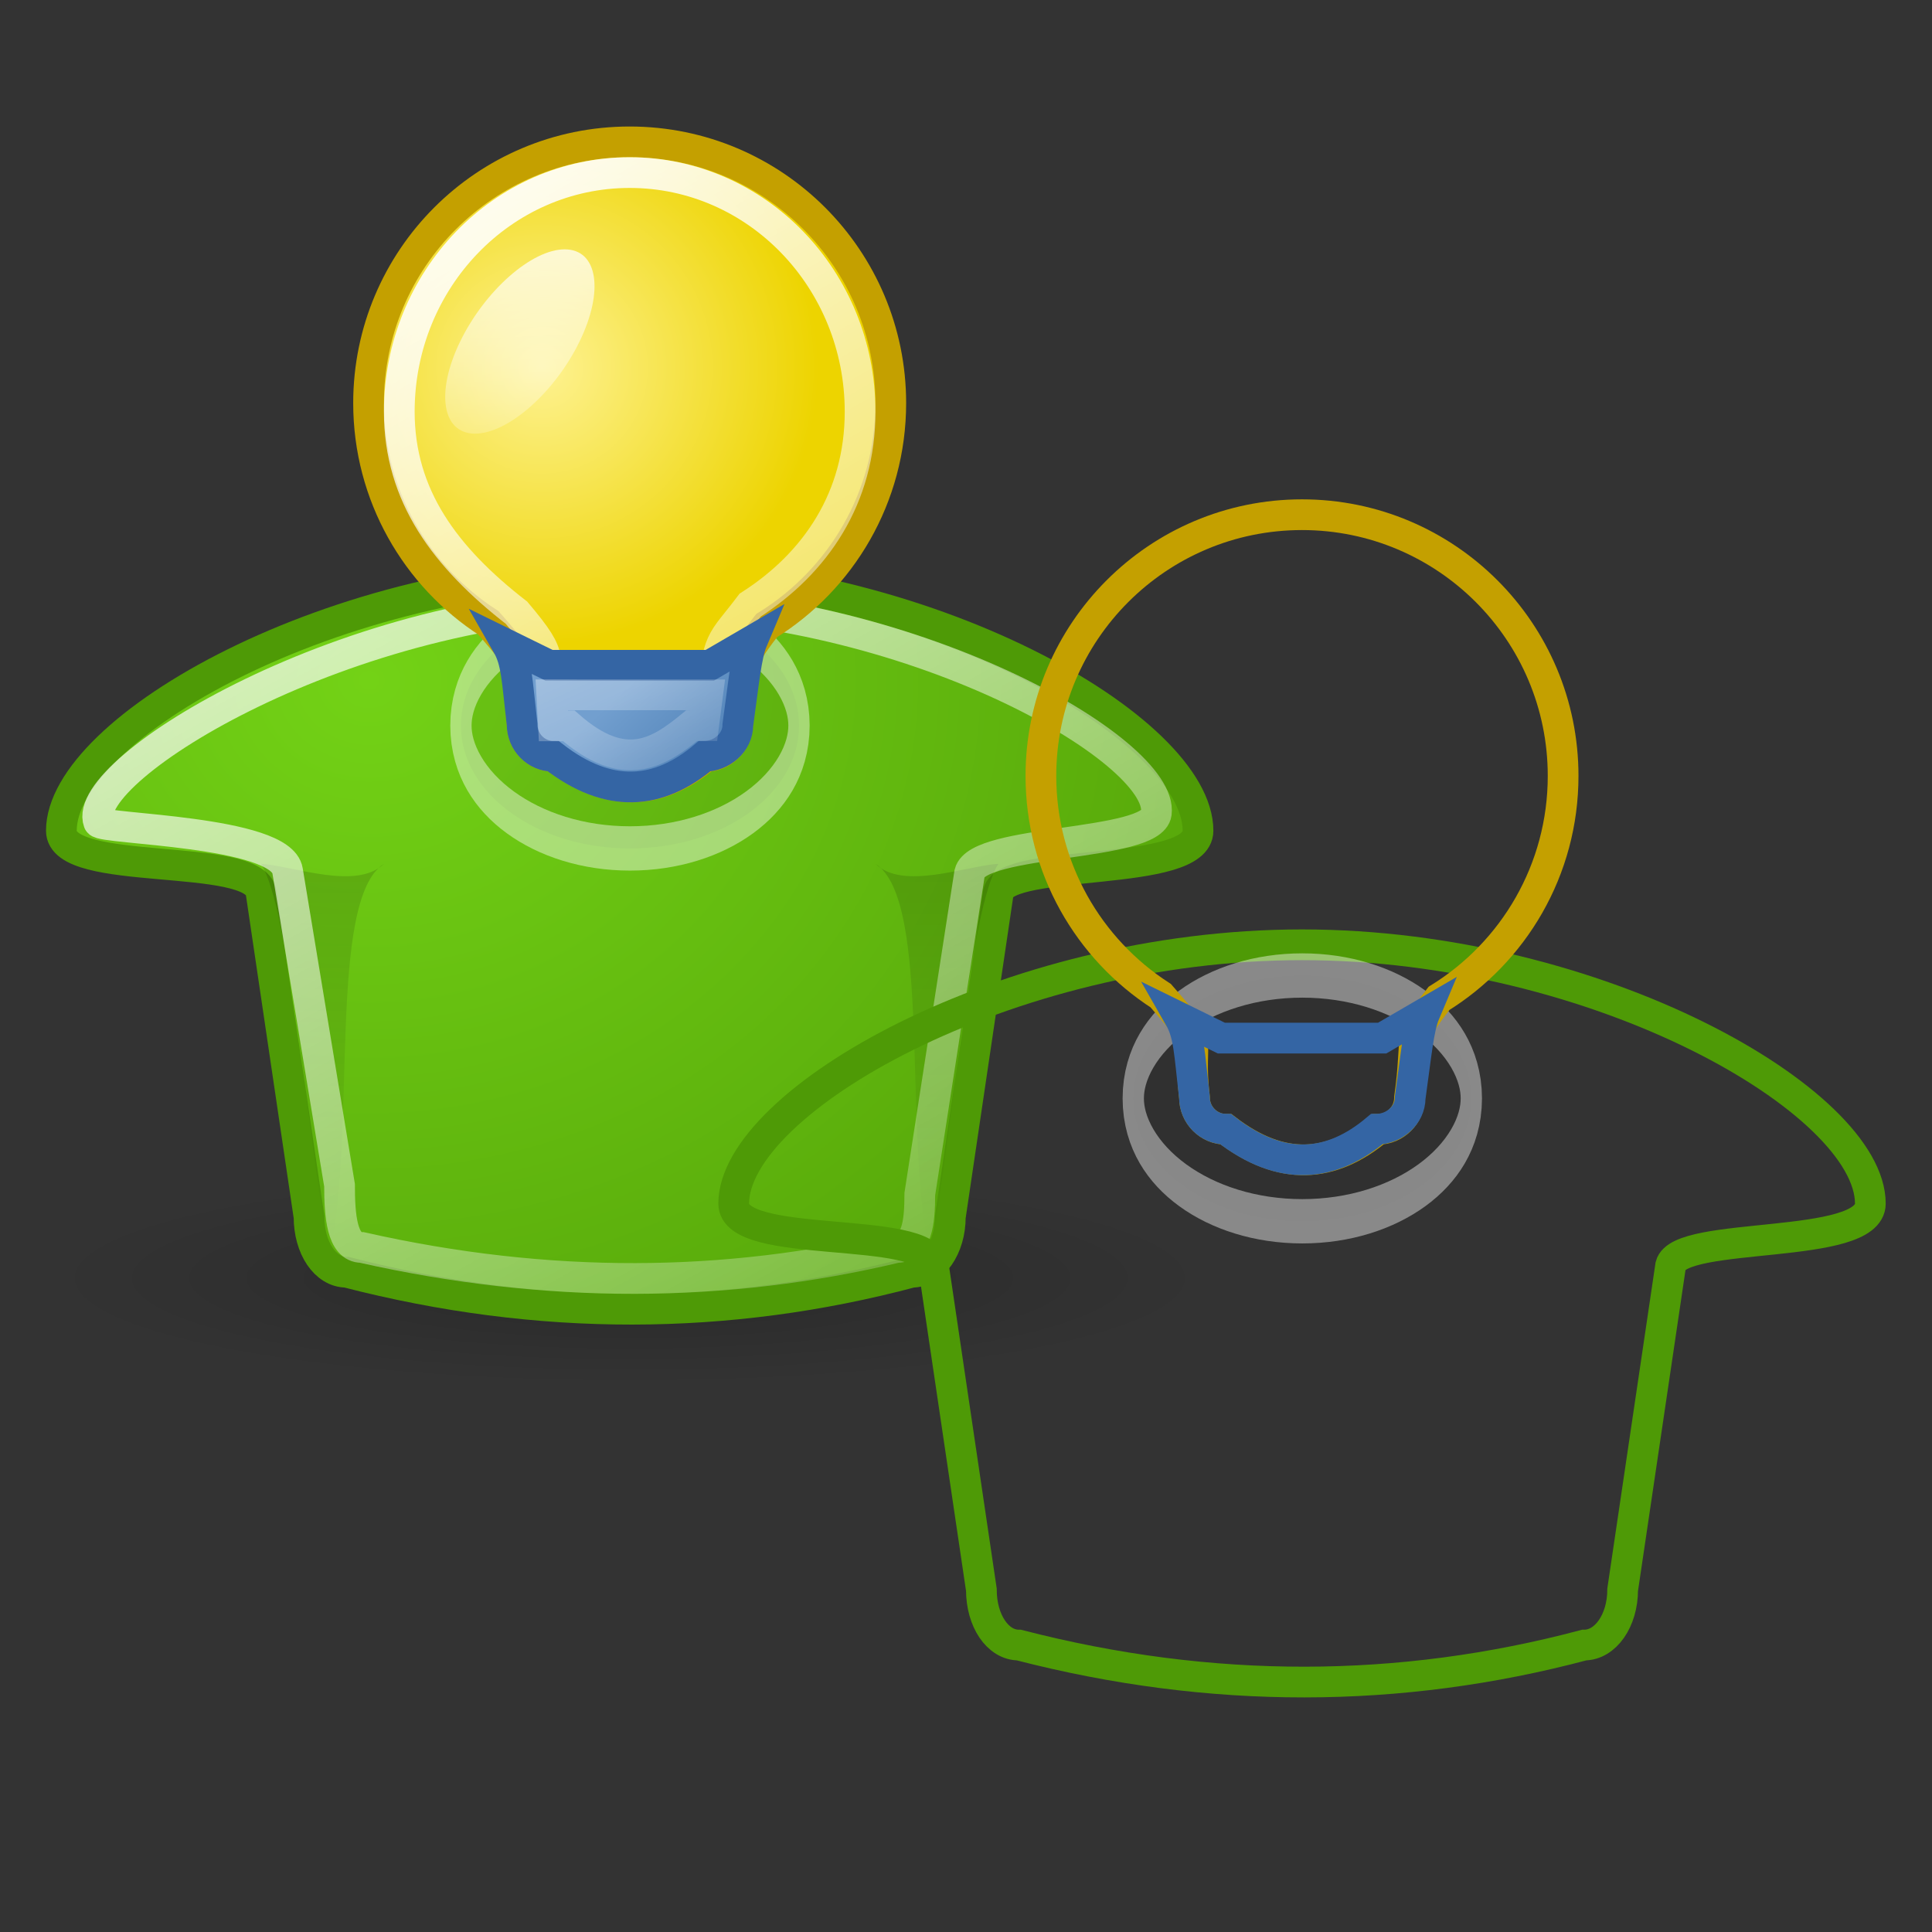 <?xml version="1.0" encoding="UTF-8" standalone="no"?>
<!-- Created with Inkscape (http://www.inkscape.org/) -->

<svg
   width="48px"
   height="48px"
   id="svg7206"
   sodipodi:version="0.32"
   inkscape:version="1.4 (e7c3feb, 2024-10-09)"
   sodipodi:docname="accounts.svg"
   inkscape:output_extension="org.inkscape.output.svg.inkscape"
   version="1.1"
   xmlns:inkscape="http://www.inkscape.org/namespaces/inkscape"
   xmlns:sodipodi="http://sodipodi.sourceforge.net/DTD/sodipodi-0.dtd"
   xmlns:xlink="http://www.w3.org/1999/xlink"
   xmlns="http://www.w3.org/2000/svg"
   xmlns:svg="http://www.w3.org/2000/svg"
   xmlns:rdf="http://www.w3.org/1999/02/22-rdf-syntax-ns#"
   xmlns:cc="http://creativecommons.org/ns#"
   xmlns:dc="http://purl.org/dc/elements/1.1/">
  <rect width="100%" height="100%" fill="#333333" stroke="none"/>
  <defs
     id="defs7208">
    <linearGradient
       inkscape:collect="always"
       xlink:href="#linearGradient3951"
       id="linearGradient3122"
       gradientUnits="userSpaceOnUse"
       gradientTransform="matrix(0.994,0,0,0.998,0.155,5.053)"
       x1="17.725"
       y1="3.861"
       x2="27.055"
       y2="24.431" />
    <linearGradient
       inkscape:collect="always"
       id="linearGradient3223">
      <stop
         style="stop-color: rgb(114, 159, 207); stop-opacity: 1;"
         offset="0"
         id="stop3225" />
      <stop
         style="stop-color: rgb(57, 110, 167); stop-opacity: 1;"
         offset="1"
         id="stop3227" />
    </linearGradient>
    <linearGradient
       inkscape:collect="always"
       xlink:href="#linearGradient3223"
       id="linearGradient3229"
       x1="24"
       y1="31.786"
       x2="30"
       y2="38.5"
       gradientUnits="userSpaceOnUse"
       gradientTransform="matrix(0.68,0,0,0.709,7.683,1.608)" />
    <linearGradient
       inkscape:collect="always"
       xlink:href="#linearGradient3951"
       id="linearGradient3957"
       x1="16"
       y1="2"
       x2="32.927"
       y2="31.588"
       gradientUnits="userSpaceOnUse"
       gradientTransform="matrix(0.994,0,0,0.998,0.155,5.053)" />
    <linearGradient
       inkscape:collect="always"
       id="linearGradient3112">
      <stop
         style="stop-color: white; stop-opacity: 1;"
         offset="0"
         id="stop3114" />
      <stop
         style="stop-color: white; stop-opacity: 0;"
         offset="1"
         id="stop3116" />
    </linearGradient>
    <linearGradient
       inkscape:collect="always"
       xlink:href="#linearGradient3112"
       id="linearGradient3118"
       x1="24.261"
       y1="2.534"
       x2="24.832"
       y2="22.012"
       gradientUnits="userSpaceOnUse" />
    <linearGradient
       id="linearGradient3128"
       inkscape:collect="always">
      <stop
         id="stop3130"
         offset="0"
         style="stop-color: rgb(254, 242, 145); stop-opacity: 1;" />
      <stop
         id="stop3132"
         offset="1"
         style="stop-color: rgb(237, 212, 0); stop-opacity: 1;" />
    </linearGradient>
    <radialGradient
       inkscape:collect="always"
       xlink:href="#linearGradient3128"
       id="radialGradient3221"
       gradientUnits="userSpaceOnUse"
       gradientTransform="matrix(1,0,0,1,1.0000001e-6,-8.327)"
       cx="21.143"
       cy="22.179"
       fx="21.143"
       fy="22.179"
       r="9" />
    <linearGradient
       inkscape:collect="always"
       id="linearGradient3951">
      <stop
         style="stop-color: white; stop-opacity: 1;"
         offset="0"
         id="stop3953" />
      <stop
         style="stop-color: white; stop-opacity: 0;"
         offset="1"
         id="stop3955" />
    </linearGradient>
    <linearGradient
       inkscape:collect="always"
       xlink:href="#linearGradient3951"
       id="linearGradient3115"
       gradientUnits="userSpaceOnUse"
       gradientTransform="matrix(1.258,0,0,1.26,-6.204,-0.58)"
       x1="16"
       y1="2"
       x2="38.465"
       y2="42.405" />
    <linearGradient
       inkscape:collect="always"
       xlink:href="#linearGradient3106"
       id="linearGradient3113"
       x1="15.571"
       y1="29.999"
       x2="15.571"
       y2="42.286"
       gradientUnits="userSpaceOnUse"
       gradientTransform="translate(1,-1.6904222e-4)" />
    <linearGradient
       inkscape:collect="always"
       id="linearGradient3106">
      <stop
         style="stop-color: black; stop-opacity: 1;"
         offset="0"
         id="stop3108" />
      <stop
         style="stop-color: black; stop-opacity: 0;"
         offset="1"
         id="stop3110" />
    </linearGradient>
    <linearGradient
       inkscape:collect="always"
       xlink:href="#linearGradient3106"
       id="linearGradient3116"
       x1="15.571"
       y1="29.999"
       x2="15.571"
       y2="42.286"
       gradientUnits="userSpaceOnUse"
       gradientTransform="translate(-1,-1.6904222e-4)" />
    <linearGradient
       inkscape:collect="always"
       id="linearGradient3103">
      <stop
         style="stop-color: rgb(115, 210, 22); stop-opacity: 1;"
         offset="0"
         id="stop3105" />
      <stop
         style="stop-color: rgb(78, 154, 6); stop-opacity: 1;"
         offset="1"
         id="stop3107" />
    </linearGradient>
    <radialGradient
       inkscape:collect="always"
       xlink:href="#linearGradient3103"
       id="radialGradient3117"
       gradientUnits="userSpaceOnUse"
       gradientTransform="matrix(1.989,0,0,1.769,-17.281,-17.612)"
       cx="16.488"
       cy="23.538"
       fx="16.488"
       fy="23.538"
       r="19" />
    <linearGradient
       inkscape:collect="always"
       id="linearGradient3121">
      <stop
         style="stop-color: black; stop-opacity: 1;"
         offset="0"
         id="stop3123" />
      <stop
         style="stop-color: black; stop-opacity: 0;"
         offset="1"
         id="stop3125" />
    </linearGradient>
    <radialGradient
       inkscape:collect="always"
       xlink:href="#linearGradient3121"
       id="radialGradient3127"
       cx="23.991"
       cy="44.515"
       fx="23.991"
       fy="44.515"
       r="20.86"
       gradientTransform="matrix(1,0,0,0.167,0,37.078)"
       gradientUnits="userSpaceOnUse" />
  </defs>
  <sodipodi:namedview
     id="base"
     pagecolor="#ffffff"
     bordercolor="#666666"
     borderopacity="1.0"
     inkscape:pageopacity="0.0"
     inkscape:pageshadow="2"
     inkscape:zoom="7"
     inkscape:cx="24.071429"
     inkscape:cy="24.071429"
     inkscape:current-layer="layer1"
     showgrid="true"
     inkscape:grid-bbox="true"
     inkscape:document-units="px"
     inkscape:window-width="1740"
     inkscape:window-height="1018"
     inkscape:window-x="1037"
     inkscape:window-y="25"
     inkscape:showpageshadow="0"
     inkscape:pagecheckerboard="1"
     inkscape:deskcolor="#d1d1d1"
     inkscape:window-maximized="0" />
  <g
     id="layer1"
     inkscape:label="Layer 1"
     inkscape:groupmode="layer">
    <g
       id="g2"
       transform="matrix(1.063,0,0,1.063,-0.072,-0.198)">
      <g
         id="g1"
         transform="matrix(0.718,0,0,0.718,-2.447,-1.165)">
        <ellipse
           style="display:inline;overflow:visible;visibility:visible;opacity:0.2;fill:url(#radialGradient3127);fill-opacity:1;fill-rule:nonzero;stroke:none;stroke-width:1;stroke-linecap:butt;stroke-linejoin:miter;stroke-miterlimit:4;stroke-dasharray:none;stroke-dashoffset:0;stroke-opacity:1;marker:none"
           id="path3119"
           transform="matrix(0.911,0,0,1.004,2.148,-1.206)"
           cx="23.991"
           cy="44.515"
           rx="20.86"
           ry="3.485" />
        <path
           style="display:inline;overflow:visible;visibility:visible;fill:url(#radialGradient3117);fill-opacity:1;fill-rule:nonzero;stroke:#4e9a06;stroke-width:1;stroke-linecap:butt;stroke-linejoin:miter;stroke-miterlimit:4;stroke-dashoffset:0;stroke-opacity:1;marker:none"
           d="m 24,20.5 c -9.66,0 -18.5,5.114 -18.5,8.425 0,1.541 6.283,0.658 6.5,2.01 l 1.562,10.559 c 0,1.01 0.532,1.801 1.219,1.801 6.263,1.618 12.413,1.594 18.406,0 0.687,0 1.25,-0.791 1.25,-1.801 L 36,30.935 c 0.288,-1.139 6.5,-0.469 6.5,-2.01 0,-3.311 -8.84,-8.425 -18.5,-8.425 z"
           id="rect2193"
           sodipodi:nodetypes="csccccccsc" />
        <path
           style="opacity:0.138;fill:url(#linearGradient3116);fill-opacity:1;fill-rule:evenodd;stroke:none;stroke-width:1px;stroke-linecap:butt;stroke-linejoin:miter;stroke-opacity:1"
           d="m 12,30 c 1.082,0.075 3.108,0.873 4,0 -1.855,1.181 -0.873,8.878 -1.786,12.786 C 13.476,38.523 12.935,31.501 12,30 Z"
           id="path2203"
           sodipodi:nodetypes="cccc" />
        <path
           sodipodi:nodetypes="cccc"
           id="path3092"
           d="m 36,30 c -1.082,0.075 -3.108,0.873 -4,0 1.855,1.181 0.873,8.878 1.786,12.786 C 34.524,38.523 35.065,31.501 36,30 Z"
           style="opacity:0.138;fill:url(#linearGradient3113);fill-opacity:1;fill-rule:evenodd;stroke:none;stroke-width:1px;stroke-linecap:butt;stroke-linejoin:miter;stroke-opacity:1" />
        <path
           sodipodi:nodetypes="csccccccsc"
           id="path2200"
           d="m 24,21.5 c -9.138,0 -17.908,5.45 -17.286,7.142 0.086,0.234 5.943,0.279 6.149,1.585 l 1.692,10.236 c 0,0.976 0.074,2.026 0.724,2.026 6.078,1.37 11.872,1.322 17.411,0 0.65,0 0.754,-0.765 0.754,-1.741 L 35.066,30.299 c 0.273,-1.1 5.938,-0.861 6.077,-1.942 0.262,-2.028 -8.005,-6.857 -17.143,-6.857 z"
           style="display:inline;overflow:visible;visibility:visible;opacity:1;fill:none;fill-opacity:1;fill-rule:nonzero;stroke:url(#linearGradient3115);stroke-width:1;stroke-linecap:butt;stroke-linejoin:miter;stroke-miterlimit:4;stroke-dasharray:none;stroke-dashoffset:0;stroke-opacity:1;marker:none" />
        <ellipse
           style="display:inline;overflow:visible;visibility:visible;opacity:1;fill:#000000;fill-opacity:0.059;fill-rule:nonzero;stroke:#ffffff;stroke-width:0.856;stroke-linecap:butt;stroke-linejoin:miter;stroke-miterlimit:4;stroke-dasharray:none;stroke-dashoffset:0;stroke-opacity:0.424;marker:none"
           id="path2201"
           transform="matrix(0.81,0,0,1.685,4.76,-20.487)"
           cx="23.764"
           cy="27.292"
           rx="6.793"
           ry="2.374" />
        <path
           style="opacity:1;fill:url(#radialGradient3221);fill-opacity:1;stroke:#c4a000;stroke-width:1;stroke-miterlimit:4;stroke-dasharray:none;stroke-dashoffset:0;stroke-opacity:1"
           d="m 24,6.5 c -4.695,0 -8.5,3.809 -8.5,8.503 0,3 1.552,5.639 3.9,7.153 1.533,1.748 0.85,1.176 1.1,3.319 0,0.568 0.464,1.032 1.031,1.032 1.82,1.397 3.442,1.25 4.937,0 0.568,0 1.031,-0.464 1.031,-1.032 0.298,-2.097 -0.133,-1.831 0.961,-3.231 2.425,-1.498 4.039,-4.182 4.039,-7.241 0,-4.694 -3.805,-8.503 -8.5,-8.503 z"
           id="path2159"
           sodipodi:nodetypes="csccccccsc" />
        <ellipse
           style="display:inline;overflow:visible;visibility:visible;opacity:1;fill:url(#linearGradient3118);fill-opacity:1;fill-rule:nonzero;stroke:none;stroke-width:0.903;stroke-linecap:butt;stroke-linejoin:miter;stroke-miterlimit:4;stroke-dasharray:none;stroke-dashoffset:0;stroke-opacity:1;marker:none"
           id="path3110"
           transform="matrix(0.458,0,-0.286,0.588,13.525,5.593)"
           cx="22.93"
           cy="12.594"
           rx="4.243"
           ry="5.101" />
        <path
           sodipodi:nodetypes="csccccccsc"
           id="path3941"
           d="m 24,7.5 c -4.142,0 -7.5,3.486 -7.5,7.782 0,2.745 1.497,4.745 3.816,6.546 1.352,1.6 0.854,1.381 0.956,3.055 0,0.52 0.172,0.679 0.673,0.679 1.403,1.273 2.843,1.241 4.191,-0.042 0.501,0 0.548,-0.233 0.548,-0.752 0.175,-2.168 0.272,-1.908 1.238,-3.189 2.14,-1.371 3.578,-3.498 3.578,-6.297 0,-4.296 -3.358,-7.782 -7.5,-7.782 z"
           style="display:inline;overflow:visible;visibility:visible;opacity:1;fill:none;fill-opacity:1;fill-rule:nonzero;stroke:url(#linearGradient3957);stroke-width:1;stroke-linecap:butt;stroke-linejoin:miter;stroke-miterlimit:4;stroke-dasharray:none;stroke-dashoffset:0;stroke-opacity:1;marker:none" />
        <path
           style="display:inline;overflow:visible;visibility:visible;opacity:1;fill:url(#linearGradient3229);fill-opacity:1;fill-rule:nonzero;stroke:#3465a4;stroke-width:1;stroke-linecap:butt;stroke-linejoin:miter;stroke-miterlimit:4;stroke-dasharray:none;stroke-dashoffset:0;stroke-opacity:1;marker:none"
           d="m 20.009,22.868 c 0.315,0.549 0.318,1.115 0.489,2.598 0,0.571 0.455,1.036 1.019,1.036 1.808,1.403 3.428,1.255 4.913,0 0.564,0 1.09,-0.448 1.09,-1.018 0.194,-1.384 0.271,-2.27 0.475,-2.753 l -1.386,0.807 h -5.235 z"
           id="rect3216"
           sodipodi:nodetypes="ccccccccc" />
        <path
           sodipodi:nodetypes="ccccccc"
           id="path3118"
           d="m 21.464,24.5 0.054,1.01 0.5,-8.15e-4 c 1.817,1.599 2.931,0.871 4,-0.006 l 0.389,-6.34e-4 0.129,-1.002 z"
           style="display:inline;overflow:visible;visibility:visible;opacity:1;fill:none;fill-opacity:1;fill-rule:nonzero;stroke:url(#linearGradient3122);stroke-width:1;stroke-linecap:butt;stroke-linejoin:miter;stroke-miterlimit:4;stroke-dasharray:none;stroke-dashoffset:0;stroke-opacity:1;marker:none" />
      </g>
      <use
         x="0"
         y="0"
         xlink:href="#g1"
         id="use1"
         transform="translate(15.714,8.714)" />
    </g>
  </g>
</svg>
